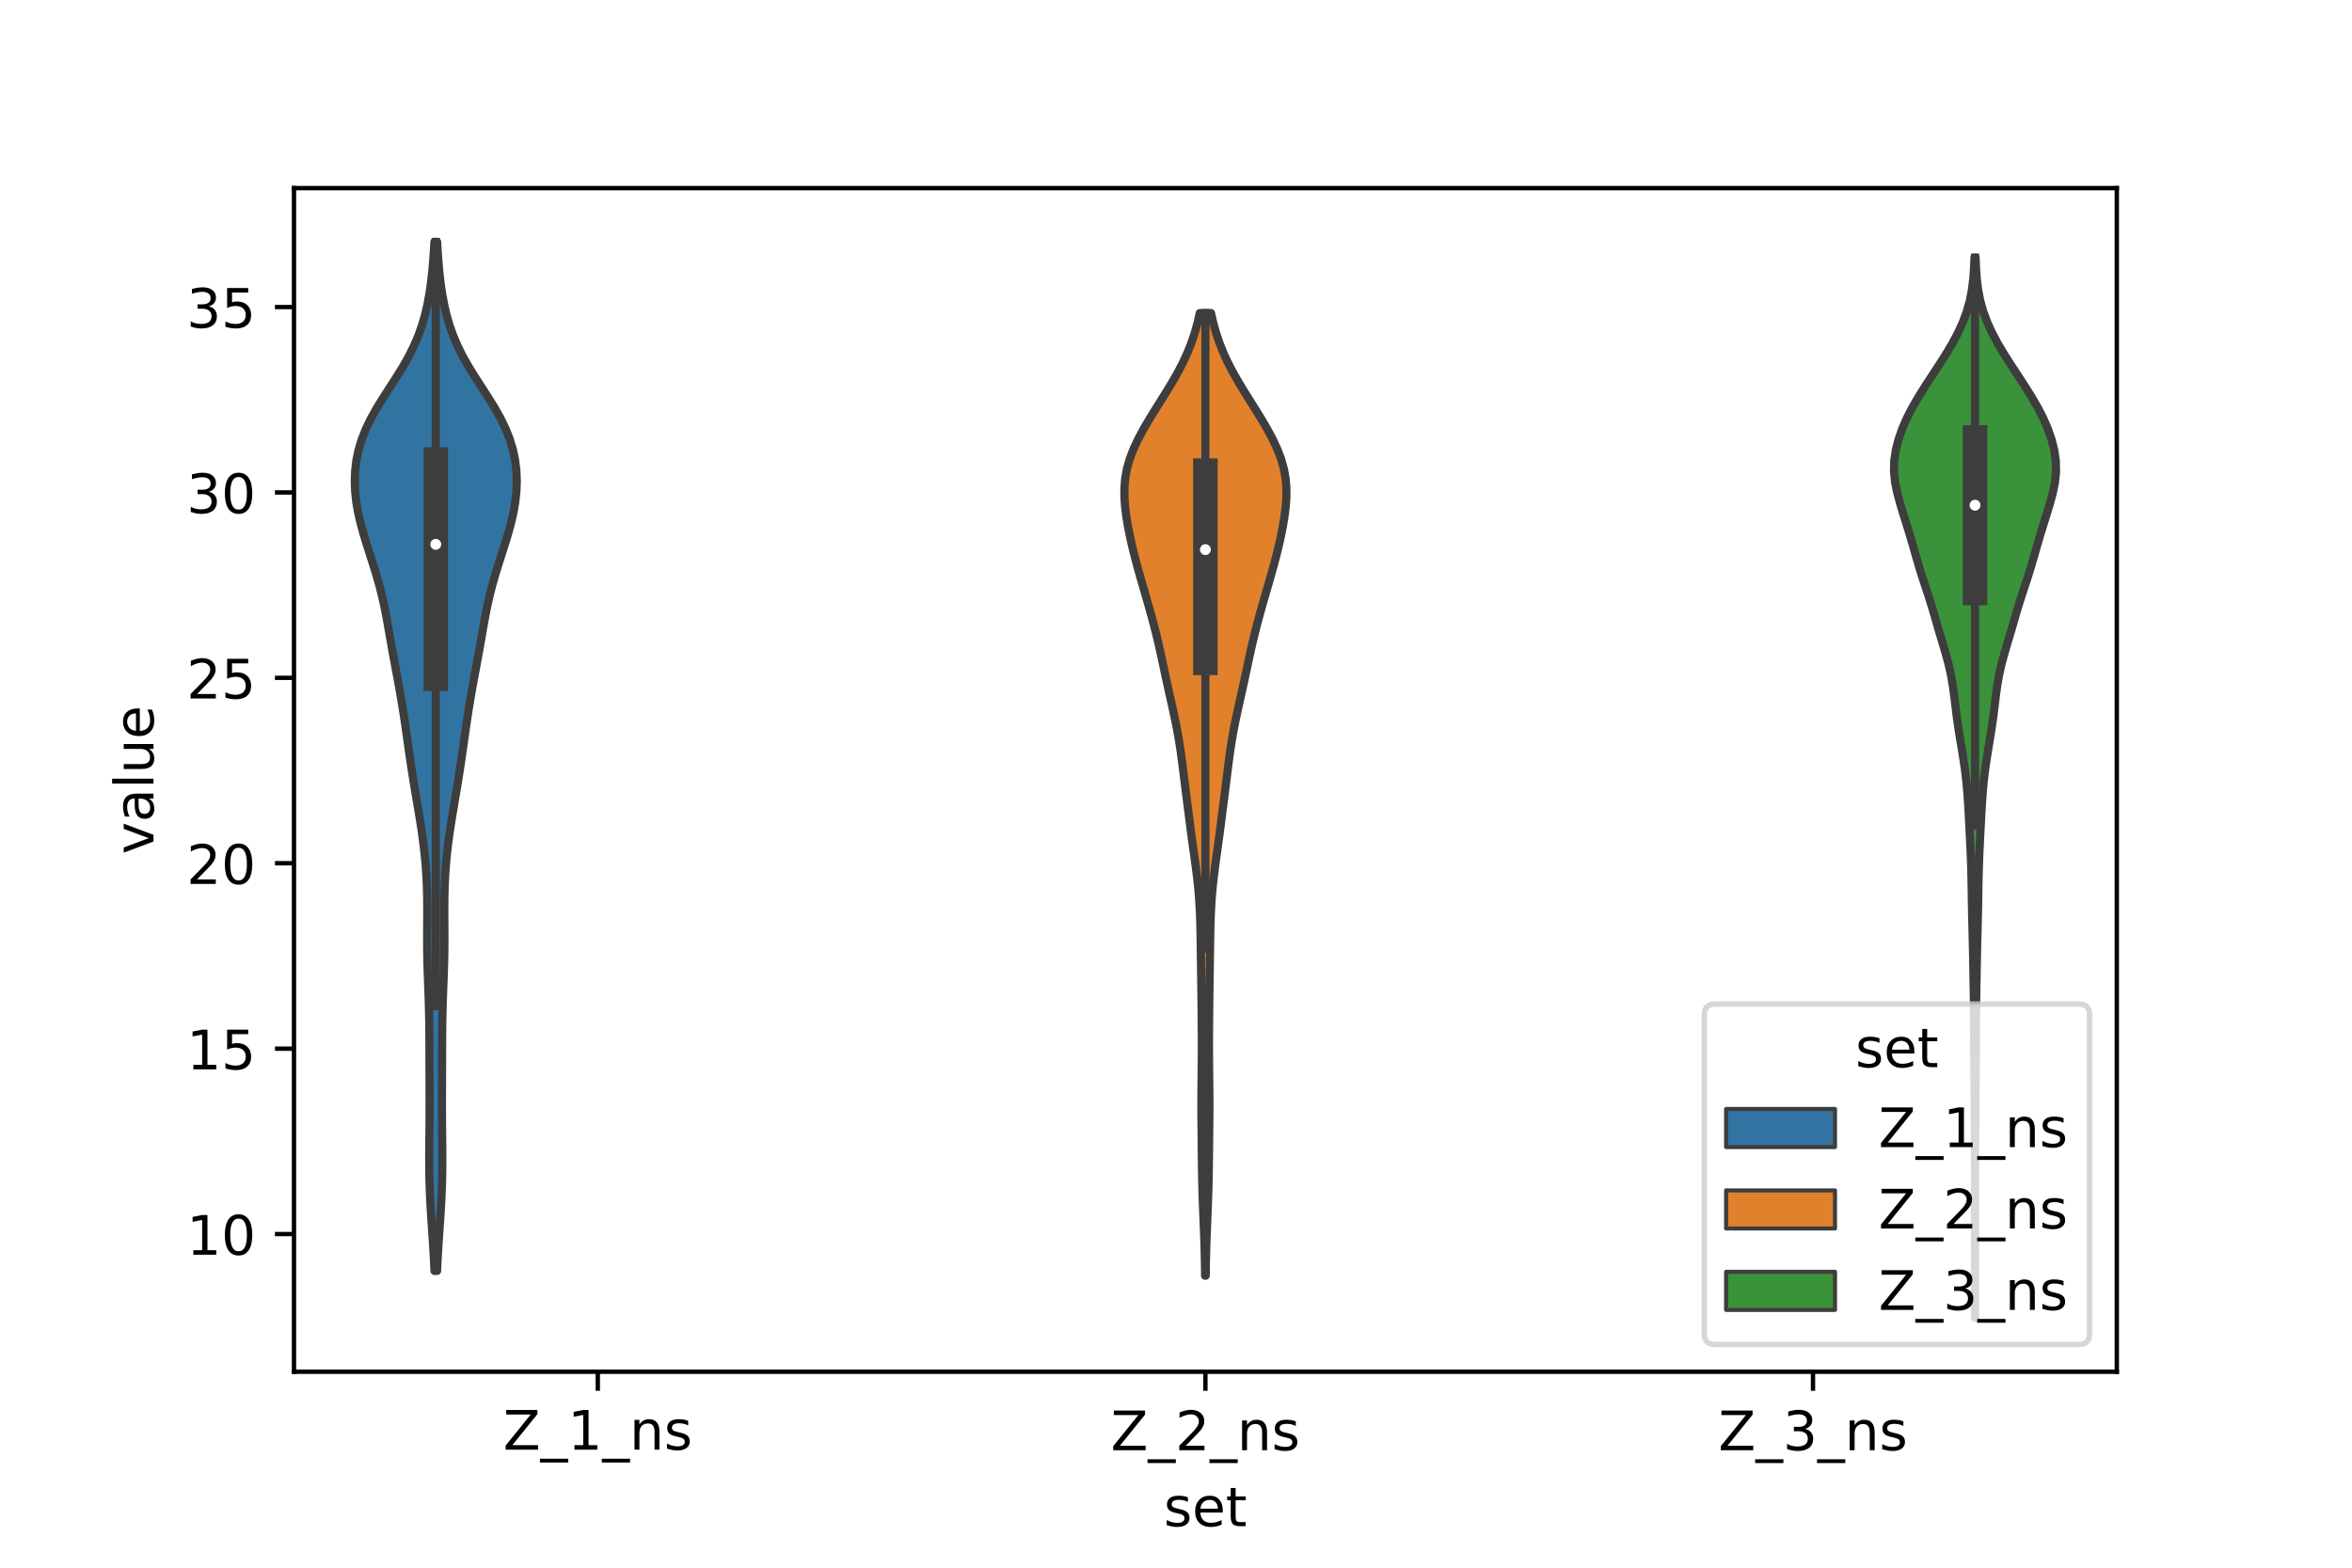 <?xml version="1.0" encoding="utf-8" standalone="no"?>
<!DOCTYPE svg PUBLIC "-//W3C//DTD SVG 1.1//EN"
  "http://www.w3.org/Graphics/SVG/1.1/DTD/svg11.dtd">
<!-- Created with matplotlib (https://matplotlib.org/) -->
<svg height="288pt" version="1.1" viewBox="0 0 432 288" width="432pt" xmlns="http://www.w3.org/2000/svg" xmlns:xlink="http://www.w3.org/1999/xlink">
 <defs>
  <style type="text/css">*{stroke-linecap:butt;stroke-linejoin:round;}</style>
 </defs>
 <g id="figure_1">
  <g id="patch_1">
   <path d="M 0 288 
L 432 288 
L 432 0 
L 0 0 
z
" style="fill:#ffffff;"/>
  </g>
  <g id="axes_1">
   <g id="patch_2">
    <path d="M 54 252 
L 388.8 252 
L 388.8 34.56 
L 54 34.56 
z
" style="fill:#ffffff;"/>
   </g>
   <g id="PolyCollection_1">
    <defs>
     <path d="M 80.277 -54.517 
L 79.803 -54.517 
L 79.713 -56.427 
L 79.605 -58.336 
L 79.483 -60.246 
L 79.353 -62.155 
L 79.224 -64.065 
L 79.104 -65.974 
L 79.001 -67.884 
L 78.921 -69.793 
L 78.868 -71.703 
L 78.842 -73.612 
L 78.838 -75.522 
L 78.849 -77.431 
L 78.867 -79.341 
L 78.886 -81.25 
L 78.899 -83.159 
L 78.903 -85.069 
L 78.901 -86.978 
L 78.894 -88.888 
L 78.886 -90.797 
L 78.881 -92.707 
L 78.877 -94.616 
L 78.873 -96.526 
L 78.862 -98.435 
L 78.84 -100.345 
L 78.801 -102.254 
L 78.746 -104.164 
L 78.678 -106.073 
L 78.606 -107.983 
L 78.539 -109.892 
L 78.488 -111.802 
L 78.459 -113.711 
L 78.45 -115.621 
L 78.458 -117.53 
L 78.47 -119.44 
L 78.473 -121.349 
L 78.455 -123.259 
L 78.406 -125.168 
L 78.317 -127.078 
L 78.187 -128.987 
L 78.012 -130.897 
L 77.796 -132.806 
L 77.542 -134.716 
L 77.257 -136.625 
L 76.948 -138.535 
L 76.628 -140.444 
L 76.304 -142.354 
L 75.988 -144.263 
L 75.683 -146.173 
L 75.394 -148.082 
L 75.116 -149.992 
L 74.846 -151.901 
L 74.576 -153.81 
L 74.299 -155.72 
L 74.007 -157.629 
L 73.695 -159.539 
L 73.363 -161.448 
L 73.015 -163.358 
L 72.658 -165.267 
L 72.303 -167.177 
L 71.958 -169.086 
L 71.624 -170.996 
L 71.292 -172.905 
L 70.946 -174.815 
L 70.567 -176.724 
L 70.138 -178.634 
L 69.65 -180.543 
L 69.105 -182.453 
L 68.516 -184.362 
L 67.903 -186.272 
L 67.293 -188.181 
L 66.714 -190.091 
L 66.195 -192 
L 65.761 -193.91 
L 65.434 -195.819 
L 65.23 -197.729 
L 65.16 -199.638 
L 65.236 -201.548 
L 65.467 -203.457 
L 65.864 -205.367 
L 66.438 -207.276 
L 67.192 -209.186 
L 68.116 -211.095 
L 69.186 -213.005 
L 70.363 -214.914 
L 71.595 -216.824 
L 72.826 -218.733 
L 74.003 -220.643 
L 75.083 -222.552 
L 76.036 -224.461 
L 76.851 -226.371 
L 77.526 -228.28 
L 78.075 -230.19 
L 78.515 -232.099 
L 78.866 -234.009 
L 79.144 -235.918 
L 79.366 -237.828 
L 79.541 -239.737 
L 79.679 -241.647 
L 79.786 -243.556 
L 80.294 -243.556 
L 80.294 -243.556 
L 80.401 -241.647 
L 80.539 -239.737 
L 80.714 -237.828 
L 80.936 -235.918 
L 81.214 -234.009 
L 81.565 -232.099 
L 82.005 -230.19 
L 82.554 -228.28 
L 83.229 -226.371 
L 84.044 -224.461 
L 84.997 -222.552 
L 86.077 -220.643 
L 87.254 -218.733 
L 88.485 -216.824 
L 89.717 -214.914 
L 90.894 -213.005 
L 91.964 -211.095 
L 92.888 -209.186 
L 93.642 -207.276 
L 94.216 -205.367 
L 94.613 -203.457 
L 94.844 -201.548 
L 94.92 -199.638 
L 94.85 -197.729 
L 94.646 -195.819 
L 94.319 -193.91 
L 93.885 -192 
L 93.366 -190.091 
L 92.787 -188.181 
L 92.177 -186.272 
L 91.564 -184.362 
L 90.975 -182.453 
L 90.43 -180.543 
L 89.942 -178.634 
L 89.513 -176.724 
L 89.134 -174.815 
L 88.788 -172.905 
L 88.456 -170.996 
L 88.122 -169.086 
L 87.777 -167.177 
L 87.422 -165.267 
L 87.065 -163.358 
L 86.717 -161.448 
L 86.385 -159.539 
L 86.073 -157.629 
L 85.781 -155.72 
L 85.504 -153.81 
L 85.234 -151.901 
L 84.964 -149.992 
L 84.686 -148.082 
L 84.397 -146.173 
L 84.092 -144.263 
L 83.776 -142.354 
L 83.452 -140.444 
L 83.132 -138.535 
L 82.823 -136.625 
L 82.538 -134.716 
L 82.284 -132.806 
L 82.068 -130.897 
L 81.893 -128.987 
L 81.763 -127.078 
L 81.674 -125.168 
L 81.625 -123.259 
L 81.607 -121.349 
L 81.61 -119.44 
L 81.622 -117.53 
L 81.63 -115.621 
L 81.621 -113.711 
L 81.592 -111.802 
L 81.541 -109.892 
L 81.474 -107.983 
L 81.402 -106.073 
L 81.334 -104.164 
L 81.279 -102.254 
L 81.24 -100.345 
L 81.218 -98.435 
L 81.207 -96.526 
L 81.203 -94.616 
L 81.199 -92.707 
L 81.194 -90.797 
L 81.186 -88.888 
L 81.179 -86.978 
L 81.177 -85.069 
L 81.181 -83.159 
L 81.194 -81.25 
L 81.213 -79.341 
L 81.231 -77.431 
L 81.242 -75.522 
L 81.238 -73.612 
L 81.212 -71.703 
L 81.159 -69.793 
L 81.079 -67.884 
L 80.976 -65.974 
L 80.856 -64.065 
L 80.727 -62.155 
L 80.597 -60.246 
L 80.475 -58.336 
L 80.367 -56.427 
L 80.277 -54.517 
z
" id="m11e7be8293" style="stroke:#3d3d3d;stroke-width:1.5;"/>
    </defs>
    <g clip-path="url(#pfb4433f100)">
     <use style="fill:#3274a1;stroke:#3d3d3d;stroke-width:1.5;" x="0" xlink:href="#m11e7be8293" y="288"/>
    </g>
   </g>
   <g id="PolyCollection_2">
    <defs>
     <path d="M 221.456 -53.641 
L 221.344 -53.641 
L 221.318 -55.428 
L 221.283 -57.214 
L 221.236 -59 
L 221.177 -60.786 
L 221.109 -62.573 
L 221.036 -64.359 
L 220.964 -66.145 
L 220.899 -67.931 
L 220.845 -69.718 
L 220.804 -71.504 
L 220.774 -73.29 
L 220.751 -75.076 
L 220.732 -76.863 
L 220.713 -78.649 
L 220.693 -80.435 
L 220.674 -82.221 
L 220.662 -84.008 
L 220.661 -85.794 
L 220.671 -87.58 
L 220.689 -89.367 
L 220.711 -91.153 
L 220.73 -92.939 
L 220.741 -94.725 
L 220.742 -96.512 
L 220.735 -98.298 
L 220.723 -100.084 
L 220.707 -101.87 
L 220.688 -103.657 
L 220.666 -105.443 
L 220.642 -107.229 
L 220.616 -109.015 
L 220.59 -110.802 
L 220.564 -112.588 
L 220.539 -114.374 
L 220.51 -116.16 
L 220.473 -117.947 
L 220.418 -119.733 
L 220.336 -121.519 
L 220.219 -123.306 
L 220.063 -125.092 
L 219.867 -126.878 
L 219.641 -128.664 
L 219.397 -130.451 
L 219.147 -132.237 
L 218.903 -134.023 
L 218.667 -135.809 
L 218.437 -137.596 
L 218.21 -139.382 
L 217.982 -141.168 
L 217.755 -142.954 
L 217.531 -144.741 
L 217.307 -146.527 
L 217.079 -148.313 
L 216.835 -150.099 
L 216.562 -151.886 
L 216.252 -153.672 
L 215.904 -155.458 
L 215.524 -157.245 
L 215.127 -159.031 
L 214.727 -160.817 
L 214.333 -162.603 
L 213.95 -164.39 
L 213.571 -166.176 
L 213.187 -167.962 
L 212.785 -169.748 
L 212.358 -171.535 
L 211.903 -173.321 
L 211.421 -175.107 
L 210.919 -176.893 
L 210.404 -178.68 
L 209.885 -180.466 
L 209.37 -182.252 
L 208.871 -184.039 
L 208.396 -185.825 
L 207.954 -187.611 
L 207.552 -189.397 
L 207.195 -191.184 
L 206.894 -192.97 
L 206.663 -194.756 
L 206.528 -196.542 
L 206.52 -198.329 
L 206.669 -200.115 
L 206.994 -201.901 
L 207.502 -203.687 
L 208.183 -205.474 
L 209.014 -207.26 
L 209.965 -209.046 
L 211.005 -210.832 
L 212.101 -212.619 
L 213.223 -214.405 
L 214.339 -216.191 
L 215.417 -217.978 
L 216.428 -219.764 
L 217.347 -221.55 
L 218.161 -223.336 
L 218.865 -225.123 
L 219.462 -226.909 
L 219.959 -228.695 
L 220.364 -230.481 
L 222.436 -230.481 
L 222.436 -230.481 
L 222.841 -228.695 
L 223.338 -226.909 
L 223.935 -225.123 
L 224.639 -223.336 
L 225.453 -221.55 
L 226.372 -219.764 
L 227.383 -217.978 
L 228.461 -216.191 
L 229.577 -214.405 
L 230.699 -212.619 
L 231.795 -210.832 
L 232.835 -209.046 
L 233.786 -207.26 
L 234.617 -205.474 
L 235.298 -203.687 
L 235.806 -201.901 
L 236.131 -200.115 
L 236.28 -198.329 
L 236.272 -196.542 
L 236.137 -194.756 
L 235.906 -192.97 
L 235.605 -191.184 
L 235.248 -189.397 
L 234.846 -187.611 
L 234.404 -185.825 
L 233.929 -184.039 
L 233.43 -182.252 
L 232.915 -180.466 
L 232.396 -178.68 
L 231.881 -176.893 
L 231.379 -175.107 
L 230.897 -173.321 
L 230.442 -171.535 
L 230.015 -169.748 
L 229.613 -167.962 
L 229.229 -166.176 
L 228.85 -164.39 
L 228.467 -162.603 
L 228.073 -160.817 
L 227.673 -159.031 
L 227.276 -157.245 
L 226.896 -155.458 
L 226.548 -153.672 
L 226.238 -151.886 
L 225.965 -150.099 
L 225.721 -148.313 
L 225.493 -146.527 
L 225.269 -144.741 
L 225.045 -142.954 
L 224.818 -141.168 
L 224.59 -139.382 
L 224.363 -137.596 
L 224.133 -135.809 
L 223.897 -134.023 
L 223.653 -132.237 
L 223.403 -130.451 
L 223.159 -128.664 
L 222.933 -126.878 
L 222.737 -125.092 
L 222.581 -123.306 
L 222.464 -121.519 
L 222.382 -119.733 
L 222.327 -117.947 
L 222.29 -116.16 
L 222.261 -114.374 
L 222.236 -112.588 
L 222.21 -110.802 
L 222.184 -109.015 
L 222.158 -107.229 
L 222.134 -105.443 
L 222.112 -103.657 
L 222.093 -101.87 
L 222.077 -100.084 
L 222.065 -98.298 
L 222.058 -96.512 
L 222.059 -94.725 
L 222.07 -92.939 
L 222.089 -91.153 
L 222.111 -89.367 
L 222.129 -87.58 
L 222.139 -85.794 
L 222.138 -84.008 
L 222.126 -82.221 
L 222.107 -80.435 
L 222.087 -78.649 
L 222.068 -76.863 
L 222.049 -75.076 
L 222.026 -73.29 
L 221.996 -71.504 
L 221.955 -69.718 
L 221.901 -67.931 
L 221.836 -66.145 
L 221.764 -64.359 
L 221.691 -62.573 
L 221.623 -60.786 
L 221.564 -59 
L 221.517 -57.214 
L 221.482 -55.428 
L 221.456 -53.641 
z
" id="m544569f6d6" style="stroke:#3d3d3d;stroke-width:1.5;"/>
    </defs>
    <g clip-path="url(#pfb4433f100)">
     <use style="fill:#e1812c;stroke:#3d3d3d;stroke-width:1.5;" x="0" xlink:href="#m544569f6d6" y="288"/>
    </g>
   </g>
   <g id="PolyCollection_3">
    <defs>
     <path d="M 362.781 -45.884 
L 362.739 -45.884 
L 362.741 -47.851 
L 362.745 -49.819 
L 362.75 -51.786 
L 362.754 -53.754 
L 362.755 -55.721 
L 362.753 -57.689 
L 362.749 -59.656 
L 362.744 -61.624 
L 362.74 -63.592 
L 362.74 -65.559 
L 362.742 -67.527 
L 362.746 -69.494 
L 362.749 -71.462 
L 362.748 -73.429 
L 362.743 -75.397 
L 362.732 -77.364 
L 362.719 -79.332 
L 362.705 -81.299 
L 362.693 -83.267 
L 362.681 -85.235 
L 362.668 -87.202 
L 362.652 -89.17 
L 362.633 -91.137 
L 362.615 -93.105 
L 362.602 -95.072 
L 362.596 -97.04 
L 362.591 -99.007 
L 362.583 -100.975 
L 362.565 -102.942 
L 362.536 -104.91 
L 362.503 -106.878 
L 362.469 -108.845 
L 362.436 -110.813 
L 362.4 -112.78 
L 362.356 -114.748 
L 362.306 -116.715 
L 362.255 -118.683 
L 362.212 -120.65 
L 362.177 -122.618 
L 362.147 -124.585 
L 362.111 -126.553 
L 362.061 -128.521 
L 361.992 -130.488 
L 361.907 -132.456 
L 361.81 -134.423 
L 361.709 -136.391 
L 361.605 -138.358 
L 361.493 -140.326 
L 361.358 -142.293 
L 361.182 -144.261 
L 360.957 -146.228 
L 360.681 -148.196 
L 360.368 -150.164 
L 360.04 -152.131 
L 359.724 -154.099 
L 359.441 -156.066 
L 359.193 -158.034 
L 358.957 -160.001 
L 358.692 -161.969 
L 358.355 -163.936 
L 357.917 -165.904 
L 357.387 -167.871 
L 356.805 -169.839 
L 356.218 -171.806 
L 355.648 -173.774 
L 355.077 -175.742 
L 354.474 -177.709 
L 353.832 -179.677 
L 353.18 -181.644 
L 352.56 -183.612 
L 351.982 -185.579 
L 351.422 -187.547 
L 350.846 -189.514 
L 350.242 -191.482 
L 349.624 -193.449 
L 349.024 -195.417 
L 348.489 -197.385 
L 348.084 -199.352 
L 347.88 -201.32 
L 347.918 -203.287 
L 348.197 -205.255 
L 348.69 -207.222 
L 349.372 -209.19 
L 350.224 -211.157 
L 351.234 -213.125 
L 352.374 -215.092 
L 353.608 -217.06 
L 354.892 -219.028 
L 356.182 -220.995 
L 357.435 -222.963 
L 358.605 -224.93 
L 359.652 -226.898 
L 360.545 -228.865 
L 361.267 -230.833 
L 361.812 -232.8 
L 362.192 -234.768 
L 362.434 -236.735 
L 362.576 -238.703 
L 362.656 -240.671 
L 362.864 -240.671 
L 362.864 -240.671 
L 362.944 -238.703 
L 363.086 -236.735 
L 363.328 -234.768 
L 363.708 -232.8 
L 364.253 -230.833 
L 364.975 -228.865 
L 365.868 -226.898 
L 366.915 -224.93 
L 368.085 -222.963 
L 369.338 -220.995 
L 370.628 -219.028 
L 371.912 -217.06 
L 373.146 -215.092 
L 374.286 -213.125 
L 375.296 -211.157 
L 376.148 -209.19 
L 376.83 -207.222 
L 377.323 -205.255 
L 377.602 -203.287 
L 377.64 -201.32 
L 377.436 -199.352 
L 377.031 -197.385 
L 376.496 -195.417 
L 375.896 -193.449 
L 375.278 -191.482 
L 374.674 -189.514 
L 374.098 -187.547 
L 373.538 -185.579 
L 372.96 -183.612 
L 372.34 -181.644 
L 371.688 -179.677 
L 371.046 -177.709 
L 370.443 -175.742 
L 369.872 -173.774 
L 369.302 -171.806 
L 368.715 -169.839 
L 368.133 -167.871 
L 367.603 -165.904 
L 367.165 -163.936 
L 366.828 -161.969 
L 366.563 -160.001 
L 366.327 -158.034 
L 366.079 -156.066 
L 365.796 -154.099 
L 365.48 -152.131 
L 365.152 -150.164 
L 364.839 -148.196 
L 364.563 -146.228 
L 364.338 -144.261 
L 364.162 -142.293 
L 364.027 -140.326 
L 363.915 -138.358 
L 363.811 -136.391 
L 363.71 -134.423 
L 363.613 -132.456 
L 363.528 -130.488 
L 363.459 -128.521 
L 363.409 -126.553 
L 363.373 -124.585 
L 363.343 -122.618 
L 363.308 -120.65 
L 363.265 -118.683 
L 363.214 -116.715 
L 363.164 -114.748 
L 363.12 -112.78 
L 363.084 -110.813 
L 363.051 -108.845 
L 363.017 -106.878 
L 362.984 -104.91 
L 362.955 -102.942 
L 362.937 -100.975 
L 362.929 -99.007 
L 362.924 -97.04 
L 362.918 -95.072 
L 362.905 -93.105 
L 362.887 -91.137 
L 362.868 -89.17 
L 362.852 -87.202 
L 362.839 -85.235 
L 362.827 -83.267 
L 362.815 -81.299 
L 362.801 -79.332 
L 362.788 -77.364 
L 362.777 -75.397 
L 362.772 -73.429 
L 362.771 -71.462 
L 362.774 -69.494 
L 362.778 -67.527 
L 362.78 -65.559 
L 362.78 -63.592 
L 362.776 -61.624 
L 362.771 -59.656 
L 362.767 -57.689 
L 362.765 -55.721 
L 362.766 -53.754 
L 362.77 -51.786 
L 362.775 -49.819 
L 362.779 -47.851 
L 362.781 -45.884 
z
" id="m33471aa754" style="stroke:#3d3d3d;stroke-width:1.5;"/>
    </defs>
    <g clip-path="url(#pfb4433f100)">
     <use style="fill:#3a923a;stroke:#3d3d3d;stroke-width:1.5;" x="0" xlink:href="#m33471aa754" y="288"/>
    </g>
   </g>
   <g id="patch_3">
    <path clip-path="url(#pfb4433f100)" d="M 109.8 294.828 
L 109.8 294.828 
L 109.8 294.828 
L 109.8 294.828 
z
" style="fill:#3274a1;stroke:#3d3d3d;stroke-linejoin:miter;stroke-width:0.75;"/>
   </g>
   <g id="patch_4">
    <path clip-path="url(#pfb4433f100)" d="M 109.8 294.828 
L 109.8 294.828 
L 109.8 294.828 
L 109.8 294.828 
z
" style="fill:#e1812c;stroke:#3d3d3d;stroke-linejoin:miter;stroke-width:0.75;"/>
   </g>
   <g id="patch_5">
    <path clip-path="url(#pfb4433f100)" d="M 109.8 294.828 
L 109.8 294.828 
L 109.8 294.828 
L 109.8 294.828 
z
" style="fill:#3a923a;stroke:#3d3d3d;stroke-linejoin:miter;stroke-width:0.75;"/>
   </g>
   <g id="matplotlib.axis_1">
    <g id="xtick_1">
     <g id="line2d_1">
      <defs>
       <path d="M 0 0 
L 0 3.5 
" id="m6868ea72a1" style="stroke:#000000;stroke-width:0.8;"/>
      </defs>
      <g>
       <use style="stroke:#000000;stroke-width:0.8;" x="109.8" xlink:href="#m6868ea72a1" y="252"/>
      </g>
     </g>
     <g id="text_1">
      <!-- Z_1_ns -->
      <g transform="translate(92.42 266.32)scale(0.1 -0.1)">
       <defs>
        <path d="M 5.609 72.906 
L 62.891 72.906 
L 62.891 65.375 
L 16.797 8.297 
L 64.016 8.297 
L 64.016 0 
L 4.5 0 
L 4.5 7.516 
L 50.594 64.594 
L 5.609 64.594 
z
" id="DejaVuSans-90"/>
        <path d="M 50.984 -16.609 
L 50.984 -23.578 
L -0.984 -23.578 
L -0.984 -16.609 
z
" id="DejaVuSans-95"/>
        <path d="M 12.406 8.297 
L 28.516 8.297 
L 28.516 63.922 
L 10.984 60.406 
L 10.984 69.391 
L 28.422 72.906 
L 38.281 72.906 
L 38.281 8.297 
L 54.391 8.297 
L 54.391 0 
L 12.406 0 
z
" id="DejaVuSans-49"/>
        <path d="M 54.891 33.016 
L 54.891 0 
L 45.906 0 
L 45.906 32.719 
Q 45.906 40.484 42.875 44.328 
Q 39.844 48.188 33.797 48.188 
Q 26.516 48.188 22.312 43.547 
Q 18.109 38.922 18.109 30.906 
L 18.109 0 
L 9.078 0 
L 9.078 54.688 
L 18.109 54.688 
L 18.109 46.188 
Q 21.344 51.125 25.703 53.562 
Q 30.078 56 35.797 56 
Q 45.219 56 50.047 50.172 
Q 54.891 44.344 54.891 33.016 
z
" id="DejaVuSans-110"/>
        <path d="M 44.281 53.078 
L 44.281 44.578 
Q 40.484 46.531 36.375 47.5 
Q 32.281 48.484 27.875 48.484 
Q 21.188 48.484 17.844 46.438 
Q 14.5 44.391 14.5 40.281 
Q 14.5 37.156 16.891 35.375 
Q 19.281 33.594 26.516 31.984 
L 29.594 31.297 
Q 39.156 29.25 43.188 25.516 
Q 47.219 21.781 47.219 15.094 
Q 47.219 7.469 41.188 3.016 
Q 35.156 -1.422 24.609 -1.422 
Q 20.219 -1.422 15.453 -0.562 
Q 10.688 0.297 5.422 2 
L 5.422 11.281 
Q 10.406 8.688 15.234 7.391 
Q 20.062 6.109 24.812 6.109 
Q 31.156 6.109 34.562 8.281 
Q 37.984 10.453 37.984 14.406 
Q 37.984 18.062 35.516 20.016 
Q 33.062 21.969 24.703 23.781 
L 21.578 24.516 
Q 13.234 26.266 9.516 29.906 
Q 5.812 33.547 5.812 39.891 
Q 5.812 47.609 11.281 51.797 
Q 16.75 56 26.812 56 
Q 31.781 56 36.172 55.266 
Q 40.578 54.547 44.281 53.078 
z
" id="DejaVuSans-115"/>
       </defs>
       <use xlink:href="#DejaVuSans-90"/>
       <use x="68.506" xlink:href="#DejaVuSans-95"/>
       <use x="118.506" xlink:href="#DejaVuSans-49"/>
       <use x="182.129" xlink:href="#DejaVuSans-95"/>
       <use x="232.129" xlink:href="#DejaVuSans-110"/>
       <use x="295.508" xlink:href="#DejaVuSans-115"/>
      </g>
     </g>
    </g>
    <g id="xtick_2">
     <g id="line2d_2">
      <g>
       <use style="stroke:#000000;stroke-width:0.8;" x="221.4" xlink:href="#m6868ea72a1" y="252"/>
      </g>
     </g>
     <g id="text_2">
      <!-- Z_2_ns -->
      <g transform="translate(204.02 266.422)scale(0.1 -0.1)">
       <defs>
        <path d="M 19.188 8.297 
L 53.609 8.297 
L 53.609 0 
L 7.328 0 
L 7.328 8.297 
Q 12.938 14.109 22.625 23.891 
Q 32.328 33.688 34.812 36.531 
Q 39.547 41.844 41.422 45.531 
Q 43.312 49.219 43.312 52.781 
Q 43.312 58.594 39.234 62.25 
Q 35.156 65.922 28.609 65.922 
Q 23.969 65.922 18.812 64.312 
Q 13.672 62.703 7.812 59.422 
L 7.812 69.391 
Q 13.766 71.781 18.938 73 
Q 24.125 74.219 28.422 74.219 
Q 39.75 74.219 46.484 68.547 
Q 53.219 62.891 53.219 53.422 
Q 53.219 48.922 51.531 44.891 
Q 49.859 40.875 45.406 35.406 
Q 44.188 33.984 37.641 27.219 
Q 31.109 20.453 19.188 8.297 
z
" id="DejaVuSans-50"/>
       </defs>
       <use xlink:href="#DejaVuSans-90"/>
       <use x="68.506" xlink:href="#DejaVuSans-95"/>
       <use x="118.506" xlink:href="#DejaVuSans-50"/>
       <use x="182.129" xlink:href="#DejaVuSans-95"/>
       <use x="232.129" xlink:href="#DejaVuSans-110"/>
       <use x="295.508" xlink:href="#DejaVuSans-115"/>
      </g>
     </g>
    </g>
    <g id="xtick_3">
     <g id="line2d_3">
      <g>
       <use style="stroke:#000000;stroke-width:0.8;" x="333" xlink:href="#m6868ea72a1" y="252"/>
      </g>
     </g>
     <g id="text_3">
      <!-- Z_3_ns -->
      <g transform="translate(315.62 266.422)scale(0.1 -0.1)">
       <defs>
        <path d="M 40.578 39.312 
Q 47.656 37.797 51.625 33 
Q 55.609 28.219 55.609 21.188 
Q 55.609 10.406 48.188 4.484 
Q 40.766 -1.422 27.094 -1.422 
Q 22.516 -1.422 17.656 -0.516 
Q 12.797 0.391 7.625 2.203 
L 7.625 11.719 
Q 11.719 9.328 16.594 8.109 
Q 21.484 6.891 26.812 6.891 
Q 36.078 6.891 40.938 10.547 
Q 45.797 14.203 45.797 21.188 
Q 45.797 27.641 41.281 31.266 
Q 36.766 34.906 28.719 34.906 
L 20.219 34.906 
L 20.219 43.016 
L 29.109 43.016 
Q 36.375 43.016 40.234 45.922 
Q 44.094 48.828 44.094 54.297 
Q 44.094 59.906 40.109 62.906 
Q 36.141 65.922 28.719 65.922 
Q 24.656 65.922 20.016 65.031 
Q 15.375 64.156 9.812 62.312 
L 9.812 71.094 
Q 15.438 72.656 20.344 73.438 
Q 25.25 74.219 29.594 74.219 
Q 40.828 74.219 47.359 69.109 
Q 53.906 64.016 53.906 55.328 
Q 53.906 49.266 50.438 45.094 
Q 46.969 40.922 40.578 39.312 
z
" id="DejaVuSans-51"/>
       </defs>
       <use xlink:href="#DejaVuSans-90"/>
       <use x="68.506" xlink:href="#DejaVuSans-95"/>
       <use x="118.506" xlink:href="#DejaVuSans-51"/>
       <use x="182.129" xlink:href="#DejaVuSans-95"/>
       <use x="232.129" xlink:href="#DejaVuSans-110"/>
       <use x="295.508" xlink:href="#DejaVuSans-115"/>
      </g>
     </g>
    </g>
    <g id="text_4">
     <!-- set -->
     <g transform="translate(213.759 280.378)scale(0.1 -0.1)">
      <defs>
       <path d="M 56.203 29.594 
L 56.203 25.203 
L 14.891 25.203 
Q 15.484 15.922 20.484 11.062 
Q 25.484 6.203 34.422 6.203 
Q 39.594 6.203 44.453 7.469 
Q 49.312 8.734 54.109 11.281 
L 54.109 2.781 
Q 49.266 0.734 44.188 -0.344 
Q 39.109 -1.422 33.891 -1.422 
Q 20.797 -1.422 13.156 6.188 
Q 5.516 13.812 5.516 26.812 
Q 5.516 40.234 12.766 48.109 
Q 20.016 56 32.328 56 
Q 43.359 56 49.781 48.891 
Q 56.203 41.797 56.203 29.594 
z
M 47.219 32.234 
Q 47.125 39.594 43.094 43.984 
Q 39.062 48.391 32.422 48.391 
Q 24.906 48.391 20.391 44.141 
Q 15.875 39.891 15.188 32.172 
z
" id="DejaVuSans-101"/>
       <path d="M 18.312 70.219 
L 18.312 54.688 
L 36.812 54.688 
L 36.812 47.703 
L 18.312 47.703 
L 18.312 18.016 
Q 18.312 11.328 20.141 9.422 
Q 21.969 7.516 27.594 7.516 
L 36.812 7.516 
L 36.812 0 
L 27.594 0 
Q 17.188 0 13.234 3.875 
Q 9.281 7.766 9.281 18.016 
L 9.281 47.703 
L 2.688 47.703 
L 2.688 54.688 
L 9.281 54.688 
L 9.281 70.219 
z
" id="DejaVuSans-116"/>
      </defs>
      <use xlink:href="#DejaVuSans-115"/>
      <use x="52.1" xlink:href="#DejaVuSans-101"/>
      <use x="113.623" xlink:href="#DejaVuSans-116"/>
     </g>
    </g>
   </g>
   <g id="matplotlib.axis_2">
    <g id="ytick_1">
     <g id="line2d_4">
      <defs>
       <path d="M 0 0 
L -3.5 0 
" id="m865e1f1095" style="stroke:#000000;stroke-width:0.8;"/>
      </defs>
      <g>
       <use style="stroke:#000000;stroke-width:0.8;" x="54" xlink:href="#m865e1f1095" y="226.707"/>
      </g>
     </g>
     <g id="text_5">
      <!-- 10 -->
      <g transform="translate(34.275 230.506)scale(0.1 -0.1)">
       <defs>
        <path d="M 31.781 66.406 
Q 24.172 66.406 20.328 58.906 
Q 16.5 51.422 16.5 36.375 
Q 16.5 21.391 20.328 13.891 
Q 24.172 6.391 31.781 6.391 
Q 39.453 6.391 43.281 13.891 
Q 47.125 21.391 47.125 36.375 
Q 47.125 51.422 43.281 58.906 
Q 39.453 66.406 31.781 66.406 
z
M 31.781 74.219 
Q 44.047 74.219 50.516 64.516 
Q 56.984 54.828 56.984 36.375 
Q 56.984 17.969 50.516 8.266 
Q 44.047 -1.422 31.781 -1.422 
Q 19.531 -1.422 13.062 8.266 
Q 6.594 17.969 6.594 36.375 
Q 6.594 54.828 13.062 64.516 
Q 19.531 74.219 31.781 74.219 
z
" id="DejaVuSans-48"/>
       </defs>
       <use xlink:href="#DejaVuSans-49"/>
       <use x="63.623" xlink:href="#DejaVuSans-48"/>
      </g>
     </g>
    </g>
    <g id="ytick_2">
     <g id="line2d_5">
      <g>
       <use style="stroke:#000000;stroke-width:0.8;" x="54" xlink:href="#m865e1f1095" y="192.647"/>
      </g>
     </g>
     <g id="text_6">
      <!-- 15 -->
      <g transform="translate(34.275 196.446)scale(0.1 -0.1)">
       <defs>
        <path d="M 10.797 72.906 
L 49.516 72.906 
L 49.516 64.594 
L 19.828 64.594 
L 19.828 46.734 
Q 21.969 47.469 24.109 47.828 
Q 26.266 48.188 28.422 48.188 
Q 40.625 48.188 47.75 41.5 
Q 54.891 34.812 54.891 23.391 
Q 54.891 11.625 47.562 5.094 
Q 40.234 -1.422 26.906 -1.422 
Q 22.312 -1.422 17.547 -0.641 
Q 12.797 0.141 7.719 1.703 
L 7.719 11.625 
Q 12.109 9.234 16.797 8.062 
Q 21.484 6.891 26.703 6.891 
Q 35.156 6.891 40.078 11.328 
Q 45.016 15.766 45.016 23.391 
Q 45.016 31 40.078 35.438 
Q 35.156 39.891 26.703 39.891 
Q 22.75 39.891 18.812 39.016 
Q 14.891 38.141 10.797 36.281 
z
" id="DejaVuSans-53"/>
       </defs>
       <use xlink:href="#DejaVuSans-49"/>
       <use x="63.623" xlink:href="#DejaVuSans-53"/>
      </g>
     </g>
    </g>
    <g id="ytick_3">
     <g id="line2d_6">
      <g>
       <use style="stroke:#000000;stroke-width:0.8;" x="54" xlink:href="#m865e1f1095" y="158.586"/>
      </g>
     </g>
     <g id="text_7">
      <!-- 20 -->
      <g transform="translate(34.275 162.385)scale(0.1 -0.1)">
       <use xlink:href="#DejaVuSans-50"/>
       <use x="63.623" xlink:href="#DejaVuSans-48"/>
      </g>
     </g>
    </g>
    <g id="ytick_4">
     <g id="line2d_7">
      <g>
       <use style="stroke:#000000;stroke-width:0.8;" x="54" xlink:href="#m865e1f1095" y="124.526"/>
      </g>
     </g>
     <g id="text_8">
      <!-- 25 -->
      <g transform="translate(34.275 128.325)scale(0.1 -0.1)">
       <use xlink:href="#DejaVuSans-50"/>
       <use x="63.623" xlink:href="#DejaVuSans-53"/>
      </g>
     </g>
    </g>
    <g id="ytick_5">
     <g id="line2d_8">
      <g>
       <use style="stroke:#000000;stroke-width:0.8;" x="54" xlink:href="#m865e1f1095" y="90.465"/>
      </g>
     </g>
     <g id="text_9">
      <!-- 30 -->
      <g transform="translate(34.275 94.265)scale(0.1 -0.1)">
       <use xlink:href="#DejaVuSans-51"/>
       <use x="63.623" xlink:href="#DejaVuSans-48"/>
      </g>
     </g>
    </g>
    <g id="ytick_6">
     <g id="line2d_9">
      <g>
       <use style="stroke:#000000;stroke-width:0.8;" x="54" xlink:href="#m865e1f1095" y="56.405"/>
      </g>
     </g>
     <g id="text_10">
      <!-- 35 -->
      <g transform="translate(34.275 60.204)scale(0.1 -0.1)">
       <use xlink:href="#DejaVuSans-51"/>
       <use x="63.623" xlink:href="#DejaVuSans-53"/>
      </g>
     </g>
    </g>
    <g id="text_11">
     <!-- value -->
     <g transform="translate(28.195 156.938)rotate(-90)scale(0.1 -0.1)">
      <defs>
       <path d="M 2.984 54.688 
L 12.5 54.688 
L 29.594 8.797 
L 46.688 54.688 
L 56.203 54.688 
L 35.688 0 
L 23.484 0 
z
" id="DejaVuSans-118"/>
       <path d="M 34.281 27.484 
Q 23.391 27.484 19.188 25 
Q 14.984 22.516 14.984 16.5 
Q 14.984 11.719 18.141 8.906 
Q 21.297 6.109 26.703 6.109 
Q 34.188 6.109 38.703 11.406 
Q 43.219 16.703 43.219 25.484 
L 43.219 27.484 
z
M 52.203 31.203 
L 52.203 0 
L 43.219 0 
L 43.219 8.297 
Q 40.141 3.328 35.547 0.953 
Q 30.953 -1.422 24.312 -1.422 
Q 15.922 -1.422 10.953 3.297 
Q 6 8.016 6 15.922 
Q 6 25.141 12.172 29.828 
Q 18.359 34.516 30.609 34.516 
L 43.219 34.516 
L 43.219 35.406 
Q 43.219 41.609 39.141 45 
Q 35.062 48.391 27.688 48.391 
Q 23 48.391 18.547 47.266 
Q 14.109 46.141 10.016 43.891 
L 10.016 52.203 
Q 14.938 54.109 19.578 55.047 
Q 24.219 56 28.609 56 
Q 40.484 56 46.344 49.844 
Q 52.203 43.703 52.203 31.203 
z
" id="DejaVuSans-97"/>
       <path d="M 9.422 75.984 
L 18.406 75.984 
L 18.406 0 
L 9.422 0 
z
" id="DejaVuSans-108"/>
       <path d="M 8.5 21.578 
L 8.5 54.688 
L 17.484 54.688 
L 17.484 21.922 
Q 17.484 14.156 20.5 10.266 
Q 23.531 6.391 29.594 6.391 
Q 36.859 6.391 41.078 11.031 
Q 45.312 15.672 45.312 23.688 
L 45.312 54.688 
L 54.297 54.688 
L 54.297 0 
L 45.312 0 
L 45.312 8.406 
Q 42.047 3.422 37.719 1 
Q 33.406 -1.422 27.688 -1.422 
Q 18.266 -1.422 13.375 4.438 
Q 8.5 10.297 8.5 21.578 
z
M 31.109 56 
z
" id="DejaVuSans-117"/>
      </defs>
      <use xlink:href="#DejaVuSans-118"/>
      <use x="59.18" xlink:href="#DejaVuSans-97"/>
      <use x="120.459" xlink:href="#DejaVuSans-108"/>
      <use x="148.242" xlink:href="#DejaVuSans-117"/>
      <use x="211.621" xlink:href="#DejaVuSans-101"/>
     </g>
    </g>
   </g>
   <g id="line2d_10">
    <path clip-path="url(#pfb4433f100)" d="M 80.04 184.826 
L 80.04 44.444 
" style="fill:none;stroke:#3d3d3d;stroke-linecap:square;stroke-width:1.5;"/>
   </g>
   <g id="line2d_11">
    <path clip-path="url(#pfb4433f100)" d="M 80.04 124.689 
L 80.04 84.426 
" style="fill:none;stroke:#3d3d3d;stroke-linecap:square;stroke-width:4.5;"/>
   </g>
   <g id="line2d_12">
    <path clip-path="url(#pfb4433f100)" d="M 221.4 174.29 
L 221.4 57.519 
" style="fill:none;stroke:#3d3d3d;stroke-linecap:square;stroke-width:1.5;"/>
   </g>
   <g id="line2d_13">
    <path clip-path="url(#pfb4433f100)" d="M 221.4 121.773 
L 221.4 86.461 
" style="fill:none;stroke:#3d3d3d;stroke-linecap:square;stroke-width:4.5;"/>
   </g>
   <g id="line2d_14">
    <path clip-path="url(#pfb4433f100)" d="M 362.76 151.68 
L 362.76 47.329 
" style="fill:none;stroke:#3d3d3d;stroke-linecap:square;stroke-width:1.5;"/>
   </g>
   <g id="line2d_15">
    <path clip-path="url(#pfb4433f100)" d="M 362.76 108.937 
L 362.76 80.361 
" style="fill:none;stroke:#3d3d3d;stroke-linecap:square;stroke-width:4.5;"/>
   </g>
   <g id="patch_6">
    <path d="M 54 252 
L 54 34.56 
" style="fill:none;stroke:#000000;stroke-linecap:square;stroke-linejoin:miter;stroke-width:0.8;"/>
   </g>
   <g id="patch_7">
    <path d="M 388.8 252 
L 388.8 34.56 
" style="fill:none;stroke:#000000;stroke-linecap:square;stroke-linejoin:miter;stroke-width:0.8;"/>
   </g>
   <g id="patch_8">
    <path d="M 54 252 
L 388.8 252 
" style="fill:none;stroke:#000000;stroke-linecap:square;stroke-linejoin:miter;stroke-width:0.8;"/>
   </g>
   <g id="patch_9">
    <path d="M 54 34.56 
L 388.8 34.56 
" style="fill:none;stroke:#000000;stroke-linecap:square;stroke-linejoin:miter;stroke-width:0.8;"/>
   </g>
   <g id="PathCollection_1">
    <defs>
     <path d="M 0 1.5 
C 0.398 1.5 0.779 1.342 1.061 1.061 
C 1.342 0.779 1.5 0.398 1.5 0 
C 1.5 -0.398 1.342 -0.779 1.061 -1.061 
C 0.779 -1.342 0.398 -1.5 0 -1.5 
C -0.398 -1.5 -0.779 -1.342 -1.061 -1.061 
C -1.342 -0.779 -1.5 -0.398 -1.5 0 
C -1.5 0.398 -1.342 0.779 -1.061 1.061 
C -0.779 1.342 -0.398 1.5 0 1.5 
z
" id="m33ac5dbf66" style="stroke:#3d3d3d;"/>
    </defs>
    <g clip-path="url(#pfb4433f100)">
     <use style="fill:#ffffff;stroke:#3d3d3d;" x="80.04" xlink:href="#m33ac5dbf66" y="100"/>
    </g>
   </g>
   <g id="PathCollection_2">
    <g clip-path="url(#pfb4433f100)">
     <use style="fill:#ffffff;stroke:#3d3d3d;" x="221.4" xlink:href="#m33ac5dbf66" y="100.968"/>
    </g>
   </g>
   <g id="PathCollection_3">
    <g clip-path="url(#pfb4433f100)">
     <use style="fill:#ffffff;stroke:#3d3d3d;" x="362.76" xlink:href="#m33ac5dbf66" y="92.811"/>
    </g>
   </g>
   <g id="legend_1">
    <g id="patch_10">
     <path d="M 315.041 247 
L 381.8 247 
Q 383.8 247 383.8 245 
L 383.8 186.453 
Q 383.8 184.453 381.8 184.453 
L 315.041 184.453 
Q 313.041 184.453 313.041 186.453 
L 313.041 245 
Q 313.041 247 315.041 247 
z
" style="fill:#ffffff;opacity:0.8;stroke:#cccccc;stroke-linejoin:miter;"/>
    </g>
    <g id="text_12">
     <!-- set -->
     <g transform="translate(340.779 196.052)scale(0.1 -0.1)">
      <use xlink:href="#DejaVuSans-115"/>
      <use x="52.1" xlink:href="#DejaVuSans-101"/>
      <use x="113.623" xlink:href="#DejaVuSans-116"/>
     </g>
    </g>
    <g id="patch_11">
     <path d="M 317.041 210.73 
L 337.041 210.73 
L 337.041 203.73 
L 317.041 203.73 
z
" style="fill:#3274a1;stroke:#3d3d3d;stroke-linejoin:miter;stroke-width:0.75;"/>
    </g>
    <g id="text_13">
     <!-- Z_1_ns -->
     <g transform="translate(345.041 210.73)scale(0.1 -0.1)">
      <use xlink:href="#DejaVuSans-90"/>
      <use x="68.506" xlink:href="#DejaVuSans-95"/>
      <use x="118.506" xlink:href="#DejaVuSans-49"/>
      <use x="182.129" xlink:href="#DejaVuSans-95"/>
      <use x="232.129" xlink:href="#DejaVuSans-110"/>
      <use x="295.508" xlink:href="#DejaVuSans-115"/>
     </g>
    </g>
    <g id="patch_12">
     <path d="M 317.041 225.686 
L 337.041 225.686 
L 337.041 218.686 
L 317.041 218.686 
z
" style="fill:#e1812c;stroke:#3d3d3d;stroke-linejoin:miter;stroke-width:0.75;"/>
    </g>
    <g id="text_14">
     <!-- Z_2_ns -->
     <g transform="translate(345.041 225.686)scale(0.1 -0.1)">
      <use xlink:href="#DejaVuSans-90"/>
      <use x="68.506" xlink:href="#DejaVuSans-95"/>
      <use x="118.506" xlink:href="#DejaVuSans-50"/>
      <use x="182.129" xlink:href="#DejaVuSans-95"/>
      <use x="232.129" xlink:href="#DejaVuSans-110"/>
      <use x="295.508" xlink:href="#DejaVuSans-115"/>
     </g>
    </g>
    <g id="patch_13">
     <path d="M 317.041 240.642 
L 337.041 240.642 
L 337.041 233.642 
L 317.041 233.642 
z
" style="fill:#3a923a;stroke:#3d3d3d;stroke-linejoin:miter;stroke-width:0.75;"/>
    </g>
    <g id="text_15">
     <!-- Z_3_ns -->
     <g transform="translate(345.041 240.642)scale(0.1 -0.1)">
      <use xlink:href="#DejaVuSans-90"/>
      <use x="68.506" xlink:href="#DejaVuSans-95"/>
      <use x="118.506" xlink:href="#DejaVuSans-51"/>
      <use x="182.129" xlink:href="#DejaVuSans-95"/>
      <use x="232.129" xlink:href="#DejaVuSans-110"/>
      <use x="295.508" xlink:href="#DejaVuSans-115"/>
     </g>
    </g>
   </g>
  </g>
 </g>
 <defs>
  <clipPath id="pfb4433f100">
   <rect height="217.44" width="334.8" x="54" y="34.56"/>
  </clipPath>
 </defs>
</svg>
